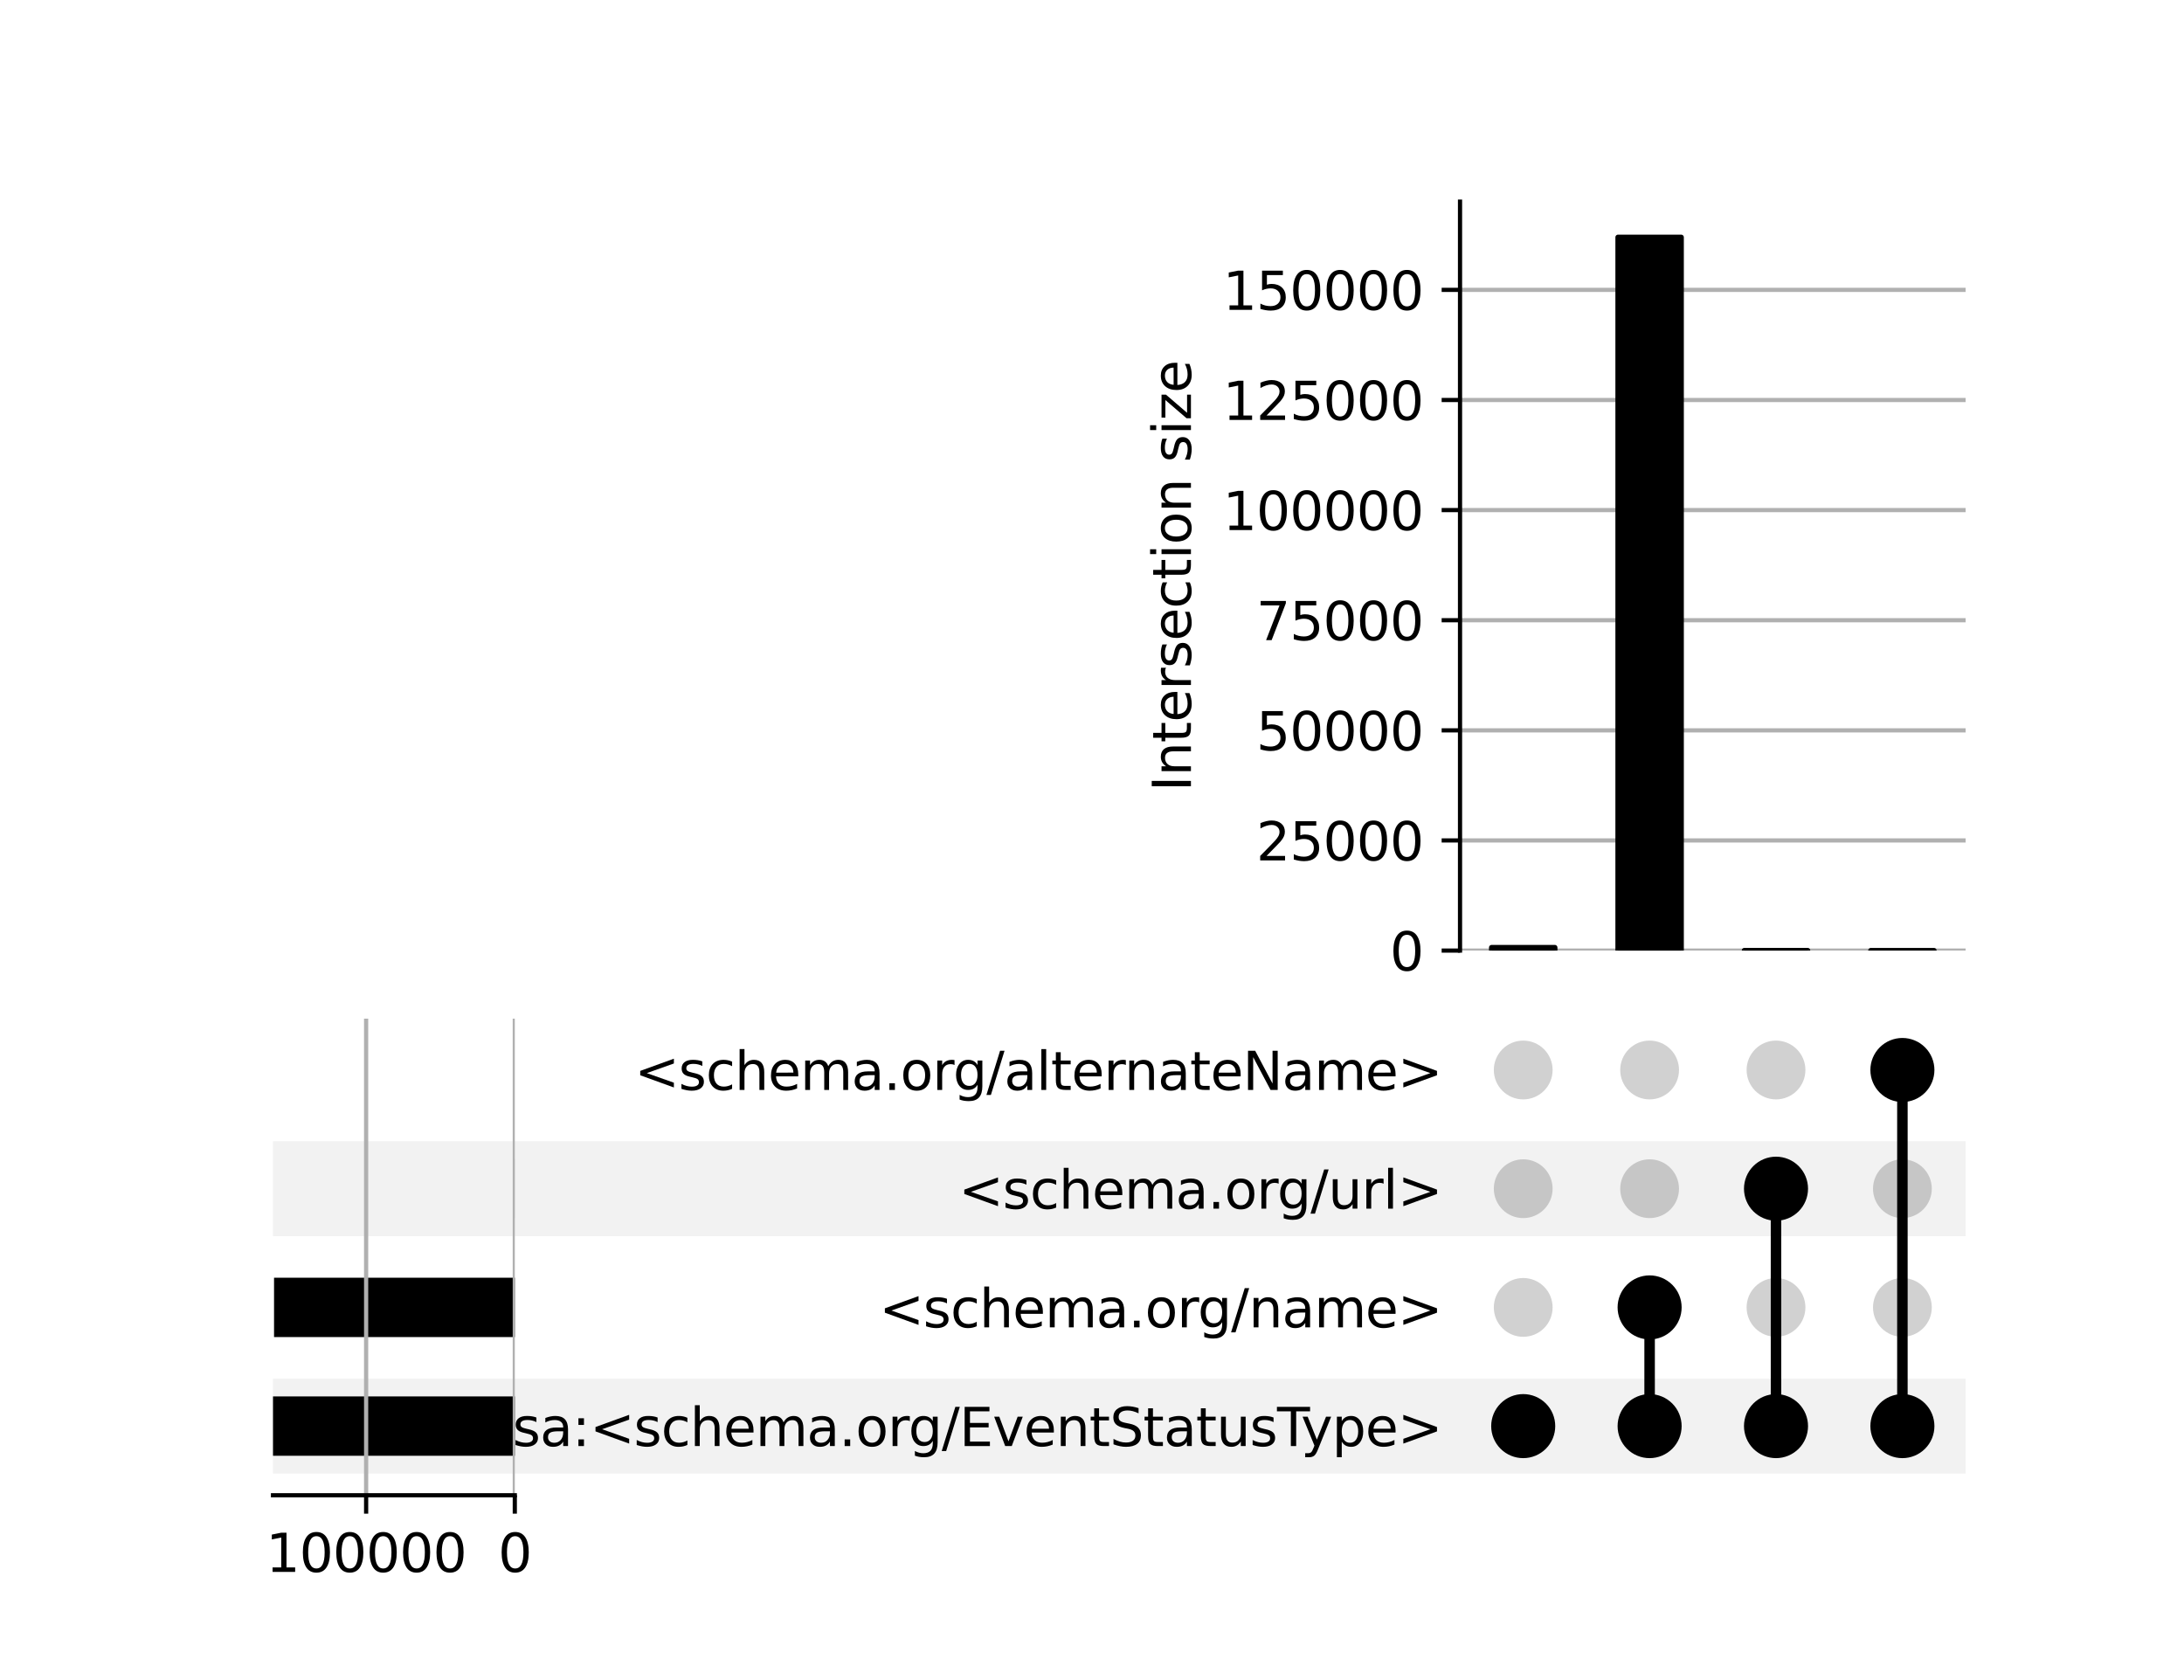 <?xml version="1.0" encoding="utf-8" standalone="no"?>
<!DOCTYPE svg PUBLIC "-//W3C//DTD SVG 1.1//EN"
  "http://www.w3.org/Graphics/SVG/1.1/DTD/svg11.dtd">
<svg xmlns:xlink="http://www.w3.org/1999/xlink" width="416pt" height="320pt" viewBox="0 0 416 320" xmlns="http://www.w3.org/2000/svg" version="1.1">
 <defs>
  <style type="text/css">*{stroke-linejoin: round; stroke-linecap: butt}</style>
 </defs>
 <g id="figure_1">
  <g id="patch_1">
   <path d="M 0 320 
L 416 320 
L 416 0 
L 0 0 
z
" style="fill: #ffffff"/>
  </g>
  <g id="axes_1">
   <g id="patch_2">
    <path d="M 52 280.674 
L 374.4 280.674 
L 374.4 262.586 
L 52 262.586 
z
" clip-path="url(#p1d6b3be031)" style="fill-opacity: 0.051"/>
   </g>
   <g id="patch_3">
    <path d="M 52 235.454 
L 374.4 235.454 
L 374.4 217.366 
L 52 217.366 
z
" clip-path="url(#p1d6b3be031)" style="fill-opacity: 0.051"/>
   </g>
   <g id="matplotlib.axis_1"/>
   <g id="matplotlib.axis_2">
    <g id="ytick_1"/>
    <g id="ytick_2"/>
    <g id="ytick_3"/>
    <g id="ytick_4"/>
   </g>
  </g>
  <g id="axes_2">
   <g id="matplotlib.axis_3">
    <g id="ytick_5">
     <g id="line2d_1"/>
     <g id="text_1">
      <!-- isa:&lt;schema.org/EventStatusType&gt; -->
      <g transform="translate(94.86 275.429) scale(0.1 -0.1)">
       <defs>
        <path id="DejaVuSans-69" d="M 603 3500 
L 1178 3500 
L 1178 0 
L 603 0 
L 603 3500 
z
M 603 4863 
L 1178 4863 
L 1178 4134 
L 603 4134 
L 603 4863 
z
" transform="scale(0.016)"/>
        <path id="DejaVuSans-73" d="M 2834 3397 
L 2834 2853 
Q 2591 2978 2328 3040 
Q 2066 3103 1784 3103 
Q 1356 3103 1142 2972 
Q 928 2841 928 2578 
Q 928 2378 1081 2264 
Q 1234 2150 1697 2047 
L 1894 2003 
Q 2506 1872 2764 1633 
Q 3022 1394 3022 966 
Q 3022 478 2636 193 
Q 2250 -91 1575 -91 
Q 1294 -91 989 -36 
Q 684 19 347 128 
L 347 722 
Q 666 556 975 473 
Q 1284 391 1588 391 
Q 1994 391 2212 530 
Q 2431 669 2431 922 
Q 2431 1156 2273 1281 
Q 2116 1406 1581 1522 
L 1381 1569 
Q 847 1681 609 1914 
Q 372 2147 372 2553 
Q 372 3047 722 3315 
Q 1072 3584 1716 3584 
Q 2034 3584 2315 3537 
Q 2597 3491 2834 3397 
z
" transform="scale(0.016)"/>
        <path id="DejaVuSans-61" d="M 2194 1759 
Q 1497 1759 1228 1600 
Q 959 1441 959 1056 
Q 959 750 1161 570 
Q 1363 391 1709 391 
Q 2188 391 2477 730 
Q 2766 1069 2766 1631 
L 2766 1759 
L 2194 1759 
z
M 3341 1997 
L 3341 0 
L 2766 0 
L 2766 531 
Q 2569 213 2275 61 
Q 1981 -91 1556 -91 
Q 1019 -91 701 211 
Q 384 513 384 1019 
Q 384 1609 779 1909 
Q 1175 2209 1959 2209 
L 2766 2209 
L 2766 2266 
Q 2766 2663 2505 2880 
Q 2244 3097 1772 3097 
Q 1472 3097 1187 3025 
Q 903 2953 641 2809 
L 641 3341 
Q 956 3463 1253 3523 
Q 1550 3584 1831 3584 
Q 2591 3584 2966 3190 
Q 3341 2797 3341 1997 
z
" transform="scale(0.016)"/>
        <path id="DejaVuSans-3a" d="M 750 794 
L 1409 794 
L 1409 0 
L 750 0 
L 750 794 
z
M 750 3309 
L 1409 3309 
L 1409 2516 
L 750 2516 
L 750 3309 
z
" transform="scale(0.016)"/>
        <path id="DejaVuSans-3c" d="M 4684 3150 
L 1459 2003 
L 4684 863 
L 4684 294 
L 678 1747 
L 678 2266 
L 4684 3719 
L 4684 3150 
z
" transform="scale(0.016)"/>
        <path id="DejaVuSans-63" d="M 3122 3366 
L 3122 2828 
Q 2878 2963 2633 3030 
Q 2388 3097 2138 3097 
Q 1578 3097 1268 2742 
Q 959 2388 959 1747 
Q 959 1106 1268 751 
Q 1578 397 2138 397 
Q 2388 397 2633 464 
Q 2878 531 3122 666 
L 3122 134 
Q 2881 22 2623 -34 
Q 2366 -91 2075 -91 
Q 1284 -91 818 406 
Q 353 903 353 1747 
Q 353 2603 823 3093 
Q 1294 3584 2113 3584 
Q 2378 3584 2631 3529 
Q 2884 3475 3122 3366 
z
" transform="scale(0.016)"/>
        <path id="DejaVuSans-68" d="M 3513 2113 
L 3513 0 
L 2938 0 
L 2938 2094 
Q 2938 2591 2744 2837 
Q 2550 3084 2163 3084 
Q 1697 3084 1428 2787 
Q 1159 2491 1159 1978 
L 1159 0 
L 581 0 
L 581 4863 
L 1159 4863 
L 1159 2956 
Q 1366 3272 1645 3428 
Q 1925 3584 2291 3584 
Q 2894 3584 3203 3211 
Q 3513 2838 3513 2113 
z
" transform="scale(0.016)"/>
        <path id="DejaVuSans-65" d="M 3597 1894 
L 3597 1613 
L 953 1613 
Q 991 1019 1311 708 
Q 1631 397 2203 397 
Q 2534 397 2845 478 
Q 3156 559 3463 722 
L 3463 178 
Q 3153 47 2828 -22 
Q 2503 -91 2169 -91 
Q 1331 -91 842 396 
Q 353 884 353 1716 
Q 353 2575 817 3079 
Q 1281 3584 2069 3584 
Q 2775 3584 3186 3129 
Q 3597 2675 3597 1894 
z
M 3022 2063 
Q 3016 2534 2758 2815 
Q 2500 3097 2075 3097 
Q 1594 3097 1305 2825 
Q 1016 2553 972 2059 
L 3022 2063 
z
" transform="scale(0.016)"/>
        <path id="DejaVuSans-6d" d="M 3328 2828 
Q 3544 3216 3844 3400 
Q 4144 3584 4550 3584 
Q 5097 3584 5394 3201 
Q 5691 2819 5691 2113 
L 5691 0 
L 5113 0 
L 5113 2094 
Q 5113 2597 4934 2840 
Q 4756 3084 4391 3084 
Q 3944 3084 3684 2787 
Q 3425 2491 3425 1978 
L 3425 0 
L 2847 0 
L 2847 2094 
Q 2847 2600 2669 2842 
Q 2491 3084 2119 3084 
Q 1678 3084 1418 2786 
Q 1159 2488 1159 1978 
L 1159 0 
L 581 0 
L 581 3500 
L 1159 3500 
L 1159 2956 
Q 1356 3278 1631 3431 
Q 1906 3584 2284 3584 
Q 2666 3584 2933 3390 
Q 3200 3197 3328 2828 
z
" transform="scale(0.016)"/>
        <path id="DejaVuSans-2e" d="M 684 794 
L 1344 794 
L 1344 0 
L 684 0 
L 684 794 
z
" transform="scale(0.016)"/>
        <path id="DejaVuSans-6f" d="M 1959 3097 
Q 1497 3097 1228 2736 
Q 959 2375 959 1747 
Q 959 1119 1226 758 
Q 1494 397 1959 397 
Q 2419 397 2687 759 
Q 2956 1122 2956 1747 
Q 2956 2369 2687 2733 
Q 2419 3097 1959 3097 
z
M 1959 3584 
Q 2709 3584 3137 3096 
Q 3566 2609 3566 1747 
Q 3566 888 3137 398 
Q 2709 -91 1959 -91 
Q 1206 -91 779 398 
Q 353 888 353 1747 
Q 353 2609 779 3096 
Q 1206 3584 1959 3584 
z
" transform="scale(0.016)"/>
        <path id="DejaVuSans-72" d="M 2631 2963 
Q 2534 3019 2420 3045 
Q 2306 3072 2169 3072 
Q 1681 3072 1420 2755 
Q 1159 2438 1159 1844 
L 1159 0 
L 581 0 
L 581 3500 
L 1159 3500 
L 1159 2956 
Q 1341 3275 1631 3429 
Q 1922 3584 2338 3584 
Q 2397 3584 2469 3576 
Q 2541 3569 2628 3553 
L 2631 2963 
z
" transform="scale(0.016)"/>
        <path id="DejaVuSans-67" d="M 2906 1791 
Q 2906 2416 2648 2759 
Q 2391 3103 1925 3103 
Q 1463 3103 1205 2759 
Q 947 2416 947 1791 
Q 947 1169 1205 825 
Q 1463 481 1925 481 
Q 2391 481 2648 825 
Q 2906 1169 2906 1791 
z
M 3481 434 
Q 3481 -459 3084 -895 
Q 2688 -1331 1869 -1331 
Q 1566 -1331 1297 -1286 
Q 1028 -1241 775 -1147 
L 775 -588 
Q 1028 -725 1275 -790 
Q 1522 -856 1778 -856 
Q 2344 -856 2625 -561 
Q 2906 -266 2906 331 
L 2906 616 
Q 2728 306 2450 153 
Q 2172 0 1784 0 
Q 1141 0 747 490 
Q 353 981 353 1791 
Q 353 2603 747 3093 
Q 1141 3584 1784 3584 
Q 2172 3584 2450 3431 
Q 2728 3278 2906 2969 
L 2906 3500 
L 3481 3500 
L 3481 434 
z
" transform="scale(0.016)"/>
        <path id="DejaVuSans-2f" d="M 1625 4666 
L 2156 4666 
L 531 -594 
L 0 -594 
L 1625 4666 
z
" transform="scale(0.016)"/>
        <path id="DejaVuSans-45" d="M 628 4666 
L 3578 4666 
L 3578 4134 
L 1259 4134 
L 1259 2753 
L 3481 2753 
L 3481 2222 
L 1259 2222 
L 1259 531 
L 3634 531 
L 3634 0 
L 628 0 
L 628 4666 
z
" transform="scale(0.016)"/>
        <path id="DejaVuSans-76" d="M 191 3500 
L 800 3500 
L 1894 563 
L 2988 3500 
L 3597 3500 
L 2284 0 
L 1503 0 
L 191 3500 
z
" transform="scale(0.016)"/>
        <path id="DejaVuSans-6e" d="M 3513 2113 
L 3513 0 
L 2938 0 
L 2938 2094 
Q 2938 2591 2744 2837 
Q 2550 3084 2163 3084 
Q 1697 3084 1428 2787 
Q 1159 2491 1159 1978 
L 1159 0 
L 581 0 
L 581 3500 
L 1159 3500 
L 1159 2956 
Q 1366 3272 1645 3428 
Q 1925 3584 2291 3584 
Q 2894 3584 3203 3211 
Q 3513 2838 3513 2113 
z
" transform="scale(0.016)"/>
        <path id="DejaVuSans-74" d="M 1172 4494 
L 1172 3500 
L 2356 3500 
L 2356 3053 
L 1172 3053 
L 1172 1153 
Q 1172 725 1289 603 
Q 1406 481 1766 481 
L 2356 481 
L 2356 0 
L 1766 0 
Q 1100 0 847 248 
Q 594 497 594 1153 
L 594 3053 
L 172 3053 
L 172 3500 
L 594 3500 
L 594 4494 
L 1172 4494 
z
" transform="scale(0.016)"/>
        <path id="DejaVuSans-53" d="M 3425 4513 
L 3425 3897 
Q 3066 4069 2747 4153 
Q 2428 4238 2131 4238 
Q 1616 4238 1336 4038 
Q 1056 3838 1056 3469 
Q 1056 3159 1242 3001 
Q 1428 2844 1947 2747 
L 2328 2669 
Q 3034 2534 3370 2195 
Q 3706 1856 3706 1288 
Q 3706 609 3251 259 
Q 2797 -91 1919 -91 
Q 1588 -91 1214 -16 
Q 841 59 441 206 
L 441 856 
Q 825 641 1194 531 
Q 1563 422 1919 422 
Q 2459 422 2753 634 
Q 3047 847 3047 1241 
Q 3047 1584 2836 1778 
Q 2625 1972 2144 2069 
L 1759 2144 
Q 1053 2284 737 2584 
Q 422 2884 422 3419 
Q 422 4038 858 4394 
Q 1294 4750 2059 4750 
Q 2388 4750 2728 4690 
Q 3069 4631 3425 4513 
z
" transform="scale(0.016)"/>
        <path id="DejaVuSans-75" d="M 544 1381 
L 544 3500 
L 1119 3500 
L 1119 1403 
Q 1119 906 1312 657 
Q 1506 409 1894 409 
Q 2359 409 2629 706 
Q 2900 1003 2900 1516 
L 2900 3500 
L 3475 3500 
L 3475 0 
L 2900 0 
L 2900 538 
Q 2691 219 2414 64 
Q 2138 -91 1772 -91 
Q 1169 -91 856 284 
Q 544 659 544 1381 
z
M 1991 3584 
L 1991 3584 
z
" transform="scale(0.016)"/>
        <path id="DejaVuSans-54" d="M -19 4666 
L 3928 4666 
L 3928 4134 
L 2272 4134 
L 2272 0 
L 1638 0 
L 1638 4134 
L -19 4134 
L -19 4666 
z
" transform="scale(0.016)"/>
        <path id="DejaVuSans-79" d="M 2059 -325 
Q 1816 -950 1584 -1140 
Q 1353 -1331 966 -1331 
L 506 -1331 
L 506 -850 
L 844 -850 
Q 1081 -850 1212 -737 
Q 1344 -625 1503 -206 
L 1606 56 
L 191 3500 
L 800 3500 
L 1894 763 
L 2988 3500 
L 3597 3500 
L 2059 -325 
z
" transform="scale(0.016)"/>
        <path id="DejaVuSans-70" d="M 1159 525 
L 1159 -1331 
L 581 -1331 
L 581 3500 
L 1159 3500 
L 1159 2969 
Q 1341 3281 1617 3432 
Q 1894 3584 2278 3584 
Q 2916 3584 3314 3078 
Q 3713 2572 3713 1747 
Q 3713 922 3314 415 
Q 2916 -91 2278 -91 
Q 1894 -91 1617 61 
Q 1341 213 1159 525 
z
M 3116 1747 
Q 3116 2381 2855 2742 
Q 2594 3103 2138 3103 
Q 1681 3103 1420 2742 
Q 1159 2381 1159 1747 
Q 1159 1113 1420 752 
Q 1681 391 2138 391 
Q 2594 391 2855 752 
Q 3116 1113 3116 1747 
z
" transform="scale(0.016)"/>
        <path id="DejaVuSans-3e" d="M 678 3150 
L 678 3719 
L 4684 2266 
L 4684 1747 
L 678 294 
L 678 863 
L 3897 2003 
L 678 3150 
z
" transform="scale(0.016)"/>
       </defs>
       <use xlink:href="#DejaVuSans-69"/>
       <use xlink:href="#DejaVuSans-73" x="27.783"/>
       <use xlink:href="#DejaVuSans-61" x="79.883"/>
       <use xlink:href="#DejaVuSans-3a" x="141.162"/>
       <use xlink:href="#DejaVuSans-3c" x="174.854"/>
       <use xlink:href="#DejaVuSans-73" x="258.643"/>
       <use xlink:href="#DejaVuSans-63" x="310.742"/>
       <use xlink:href="#DejaVuSans-68" x="365.723"/>
       <use xlink:href="#DejaVuSans-65" x="429.102"/>
       <use xlink:href="#DejaVuSans-6d" x="490.625"/>
       <use xlink:href="#DejaVuSans-61" x="588.037"/>
       <use xlink:href="#DejaVuSans-2e" x="649.316"/>
       <use xlink:href="#DejaVuSans-6f" x="681.104"/>
       <use xlink:href="#DejaVuSans-72" x="742.285"/>
       <use xlink:href="#DejaVuSans-67" x="781.648"/>
       <use xlink:href="#DejaVuSans-2f" x="845.125"/>
       <use xlink:href="#DejaVuSans-45" x="878.816"/>
       <use xlink:href="#DejaVuSans-76" x="942"/>
       <use xlink:href="#DejaVuSans-65" x="1001.18"/>
       <use xlink:href="#DejaVuSans-6e" x="1062.703"/>
       <use xlink:href="#DejaVuSans-74" x="1126.082"/>
       <use xlink:href="#DejaVuSans-53" x="1165.291"/>
       <use xlink:href="#DejaVuSans-74" x="1228.768"/>
       <use xlink:href="#DejaVuSans-61" x="1267.977"/>
       <use xlink:href="#DejaVuSans-74" x="1329.256"/>
       <use xlink:href="#DejaVuSans-75" x="1368.465"/>
       <use xlink:href="#DejaVuSans-73" x="1431.844"/>
       <use xlink:href="#DejaVuSans-54" x="1483.943"/>
       <use xlink:href="#DejaVuSans-79" x="1529.402"/>
       <use xlink:href="#DejaVuSans-70" x="1588.582"/>
       <use xlink:href="#DejaVuSans-65" x="1652.059"/>
       <use xlink:href="#DejaVuSans-3e" x="1713.582"/>
      </g>
     </g>
    </g>
    <g id="ytick_6">
     <g id="line2d_2"/>
     <g id="text_2">
      <!-- &lt;schema.org/name&gt; -->
      <g transform="translate(167.463 252.819) scale(0.1 -0.1)">
       <use xlink:href="#DejaVuSans-3c"/>
       <use xlink:href="#DejaVuSans-73" x="83.789"/>
       <use xlink:href="#DejaVuSans-63" x="135.889"/>
       <use xlink:href="#DejaVuSans-68" x="190.869"/>
       <use xlink:href="#DejaVuSans-65" x="254.248"/>
       <use xlink:href="#DejaVuSans-6d" x="315.771"/>
       <use xlink:href="#DejaVuSans-61" x="413.184"/>
       <use xlink:href="#DejaVuSans-2e" x="474.463"/>
       <use xlink:href="#DejaVuSans-6f" x="506.25"/>
       <use xlink:href="#DejaVuSans-72" x="567.432"/>
       <use xlink:href="#DejaVuSans-67" x="606.795"/>
       <use xlink:href="#DejaVuSans-2f" x="670.271"/>
       <use xlink:href="#DejaVuSans-6e" x="703.963"/>
       <use xlink:href="#DejaVuSans-61" x="767.342"/>
       <use xlink:href="#DejaVuSans-6d" x="828.621"/>
       <use xlink:href="#DejaVuSans-65" x="926.033"/>
       <use xlink:href="#DejaVuSans-3e" x="987.557"/>
      </g>
     </g>
    </g>
    <g id="ytick_7">
     <g id="line2d_3"/>
     <g id="text_3">
      <!-- &lt;schema.org/url&gt; -->
      <g transform="translate(182.596 230.209) scale(0.1 -0.1)">
       <defs>
        <path id="DejaVuSans-6c" d="M 603 4863 
L 1178 4863 
L 1178 0 
L 603 0 
L 603 4863 
z
" transform="scale(0.016)"/>
       </defs>
       <use xlink:href="#DejaVuSans-3c"/>
       <use xlink:href="#DejaVuSans-73" x="83.789"/>
       <use xlink:href="#DejaVuSans-63" x="135.889"/>
       <use xlink:href="#DejaVuSans-68" x="190.869"/>
       <use xlink:href="#DejaVuSans-65" x="254.248"/>
       <use xlink:href="#DejaVuSans-6d" x="315.771"/>
       <use xlink:href="#DejaVuSans-61" x="413.184"/>
       <use xlink:href="#DejaVuSans-2e" x="474.463"/>
       <use xlink:href="#DejaVuSans-6f" x="506.25"/>
       <use xlink:href="#DejaVuSans-72" x="567.432"/>
       <use xlink:href="#DejaVuSans-67" x="606.795"/>
       <use xlink:href="#DejaVuSans-2f" x="670.271"/>
       <use xlink:href="#DejaVuSans-75" x="703.963"/>
       <use xlink:href="#DejaVuSans-72" x="767.342"/>
       <use xlink:href="#DejaVuSans-6c" x="808.455"/>
       <use xlink:href="#DejaVuSans-3e" x="836.238"/>
      </g>
     </g>
    </g>
    <g id="ytick_8">
     <g id="line2d_4"/>
     <g id="text_4">
      <!-- &lt;schema.org/alternateName&gt; -->
      <g transform="translate(120.864 207.599) scale(0.1 -0.1)">
       <defs>
        <path id="DejaVuSans-4e" d="M 628 4666 
L 1478 4666 
L 3547 763 
L 3547 4666 
L 4159 4666 
L 4159 0 
L 3309 0 
L 1241 3903 
L 1241 0 
L 628 0 
L 628 4666 
z
" transform="scale(0.016)"/>
       </defs>
       <use xlink:href="#DejaVuSans-3c"/>
       <use xlink:href="#DejaVuSans-73" x="83.789"/>
       <use xlink:href="#DejaVuSans-63" x="135.889"/>
       <use xlink:href="#DejaVuSans-68" x="190.869"/>
       <use xlink:href="#DejaVuSans-65" x="254.248"/>
       <use xlink:href="#DejaVuSans-6d" x="315.771"/>
       <use xlink:href="#DejaVuSans-61" x="413.184"/>
       <use xlink:href="#DejaVuSans-2e" x="474.463"/>
       <use xlink:href="#DejaVuSans-6f" x="506.25"/>
       <use xlink:href="#DejaVuSans-72" x="567.432"/>
       <use xlink:href="#DejaVuSans-67" x="606.795"/>
       <use xlink:href="#DejaVuSans-2f" x="670.271"/>
       <use xlink:href="#DejaVuSans-61" x="703.963"/>
       <use xlink:href="#DejaVuSans-6c" x="765.242"/>
       <use xlink:href="#DejaVuSans-74" x="793.025"/>
       <use xlink:href="#DejaVuSans-65" x="832.234"/>
       <use xlink:href="#DejaVuSans-72" x="893.758"/>
       <use xlink:href="#DejaVuSans-6e" x="933.121"/>
       <use xlink:href="#DejaVuSans-61" x="996.5"/>
       <use xlink:href="#DejaVuSans-74" x="1057.779"/>
       <use xlink:href="#DejaVuSans-65" x="1096.988"/>
       <use xlink:href="#DejaVuSans-4e" x="1158.512"/>
       <use xlink:href="#DejaVuSans-61" x="1233.316"/>
       <use xlink:href="#DejaVuSans-6d" x="1294.596"/>
       <use xlink:href="#DejaVuSans-65" x="1392.008"/>
       <use xlink:href="#DejaVuSans-3e" x="1453.531"/>
      </g>
     </g>
    </g>
   </g>
   <g id="LineCollection_1">
    <path d="M 290.136 271.63 
L 290.136 271.63 
" clip-path="url(#pe258aa401d)" style="fill: none; stroke: #000000; stroke-width: 2"/>
    <path d="M 314.212 271.63 
L 314.212 249.02 
" clip-path="url(#pe258aa401d)" style="fill: none; stroke: #000000; stroke-width: 2"/>
    <path d="M 338.287 271.63 
L 338.287 226.41 
" clip-path="url(#pe258aa401d)" style="fill: none; stroke: #000000; stroke-width: 2"/>
    <path d="M 362.362 271.63 
L 362.362 203.8 
" clip-path="url(#pe258aa401d)" style="fill: none; stroke: #000000; stroke-width: 2"/>
   </g>
   <g id="PathCollection_1">
    <defs>
     <path id="C0_0_8169a87510" d="M 0 5.6 
C 1.485 5.6 2.91 5.01 3.96 3.96 
C 5.01 2.91 5.6 1.485 5.6 -0 
C 5.6 -1.485 5.01 -2.91 3.96 -3.96 
C 2.91 -5.01 1.485 -5.6 0 -5.6 
C -1.485 -5.6 -2.91 -5.01 -3.96 -3.96 
C -5.01 -2.91 -5.6 -1.485 -5.6 0 
C -5.6 1.485 -5.01 2.91 -3.96 3.96 
C -2.91 5.01 -1.485 5.6 0 5.6 
z
"/>
    </defs>
    <g clip-path="url(#pe258aa401d)">
     <use xlink:href="#C0_0_8169a87510" x="290.136" y="271.63" style="stroke: #000000"/>
    </g>
    <g clip-path="url(#pe258aa401d)">
     <use xlink:href="#C0_0_8169a87510" x="290.136" y="249.02" style="fill-opacity: 0.18"/>
    </g>
    <g clip-path="url(#pe258aa401d)">
     <use xlink:href="#C0_0_8169a87510" x="290.136" y="226.41" style="fill-opacity: 0.18"/>
    </g>
    <g clip-path="url(#pe258aa401d)">
     <use xlink:href="#C0_0_8169a87510" x="290.136" y="203.8" style="fill-opacity: 0.18"/>
    </g>
    <g clip-path="url(#pe258aa401d)">
     <use xlink:href="#C0_0_8169a87510" x="314.212" y="271.63" style="stroke: #000000"/>
    </g>
    <g clip-path="url(#pe258aa401d)">
     <use xlink:href="#C0_0_8169a87510" x="314.212" y="249.02" style="stroke: #000000"/>
    </g>
    <g clip-path="url(#pe258aa401d)">
     <use xlink:href="#C0_0_8169a87510" x="314.212" y="226.41" style="fill-opacity: 0.18"/>
    </g>
    <g clip-path="url(#pe258aa401d)">
     <use xlink:href="#C0_0_8169a87510" x="314.212" y="203.8" style="fill-opacity: 0.18"/>
    </g>
    <g clip-path="url(#pe258aa401d)">
     <use xlink:href="#C0_0_8169a87510" x="338.287" y="271.63" style="stroke: #000000"/>
    </g>
    <g clip-path="url(#pe258aa401d)">
     <use xlink:href="#C0_0_8169a87510" x="338.287" y="249.02" style="fill-opacity: 0.18"/>
    </g>
    <g clip-path="url(#pe258aa401d)">
     <use xlink:href="#C0_0_8169a87510" x="338.287" y="226.41" style="stroke: #000000"/>
    </g>
    <g clip-path="url(#pe258aa401d)">
     <use xlink:href="#C0_0_8169a87510" x="338.287" y="203.8" style="fill-opacity: 0.18"/>
    </g>
    <g clip-path="url(#pe258aa401d)">
     <use xlink:href="#C0_0_8169a87510" x="362.362" y="271.63" style="stroke: #000000"/>
    </g>
    <g clip-path="url(#pe258aa401d)">
     <use xlink:href="#C0_0_8169a87510" x="362.362" y="249.02" style="fill-opacity: 0.18"/>
    </g>
    <g clip-path="url(#pe258aa401d)">
     <use xlink:href="#C0_0_8169a87510" x="362.362" y="226.41" style="fill-opacity: 0.18"/>
    </g>
    <g clip-path="url(#pe258aa401d)">
     <use xlink:href="#C0_0_8169a87510" x="362.362" y="203.8" style="stroke: #000000"/>
    </g>
   </g>
  </g>
  <g id="axes_3">
   <g id="patch_4">
    <path d="M 98.057 277.282 
L 52 277.282 
L 52 265.977 
L 98.057 265.977 
z
" clip-path="url(#p7d756aee82)"/>
   </g>
   <g id="patch_5">
    <path d="M 98.057 254.672 
L 52.198 254.672 
L 52.198 243.367 
L 98.057 243.367 
z
" clip-path="url(#p7d756aee82)"/>
   </g>
   <g id="patch_6">
    <path d="M 98.057 232.062 
L 98.054 232.062 
L 98.054 220.757 
L 98.057 220.757 
z
" clip-path="url(#p7d756aee82)"/>
   </g>
   <g id="patch_7">
    <path d="M 98.057 209.452 
L 98.057 209.452 
L 98.057 198.147 
L 98.057 198.147 
z
" clip-path="url(#p7d756aee82)"/>
   </g>
   <g id="matplotlib.axis_4">
    <g id="xtick_1">
     <g id="line2d_5">
      <path d="M 98.057 284.8 
L 98.057 194.021 
" clip-path="url(#p7d756aee82)" style="fill: none; stroke: #b0b0b0; stroke-width: 0.8; stroke-linecap: square"/>
     </g>
     <g id="line2d_6">
      <defs>
       <path id="m1f75f11d28" d="M 0 0 
L 0 3.5 
" style="stroke: #000000; stroke-width: 0.8"/>
      </defs>
      <g>
       <use xlink:href="#m1f75f11d28" x="98.057" y="284.8" style="stroke: #000000; stroke-width: 0.8"/>
      </g>
     </g>
     <g id="text_5">
      <!-- 0 -->
      <g transform="translate(94.876 299.398) scale(0.1 -0.1)">
       <defs>
        <path id="DejaVuSans-30" d="M 2034 4250 
Q 1547 4250 1301 3770 
Q 1056 3291 1056 2328 
Q 1056 1369 1301 889 
Q 1547 409 2034 409 
Q 2525 409 2770 889 
Q 3016 1369 3016 2328 
Q 3016 3291 2770 3770 
Q 2525 4250 2034 4250 
z
M 2034 4750 
Q 2819 4750 3233 4129 
Q 3647 3509 3647 2328 
Q 3647 1150 3233 529 
Q 2819 -91 2034 -91 
Q 1250 -91 836 529 
Q 422 1150 422 2328 
Q 422 3509 836 4129 
Q 1250 4750 2034 4750 
z
" transform="scale(0.016)"/>
       </defs>
       <use xlink:href="#DejaVuSans-30"/>
      </g>
     </g>
    </g>
    <g id="xtick_2">
     <g id="line2d_7">
      <path d="M 69.739 284.8 
L 69.739 194.021 
" clip-path="url(#p7d756aee82)" style="fill: none; stroke: #b0b0b0; stroke-width: 0.8; stroke-linecap: square"/>
     </g>
     <g id="line2d_8">
      <g>
       <use xlink:href="#m1f75f11d28" x="69.739" y="284.8" style="stroke: #000000; stroke-width: 0.8"/>
      </g>
     </g>
     <g id="text_6">
      <!-- 100000 -->
      <g transform="translate(50.651 299.398) scale(0.1 -0.1)">
       <defs>
        <path id="DejaVuSans-31" d="M 794 531 
L 1825 531 
L 1825 4091 
L 703 3866 
L 703 4441 
L 1819 4666 
L 2450 4666 
L 2450 531 
L 3481 531 
L 3481 0 
L 794 0 
L 794 531 
z
" transform="scale(0.016)"/>
       </defs>
       <use xlink:href="#DejaVuSans-31"/>
       <use xlink:href="#DejaVuSans-30" x="63.623"/>
       <use xlink:href="#DejaVuSans-30" x="127.246"/>
       <use xlink:href="#DejaVuSans-30" x="190.869"/>
       <use xlink:href="#DejaVuSans-30" x="254.492"/>
       <use xlink:href="#DejaVuSans-30" x="318.115"/>
      </g>
     </g>
    </g>
   </g>
   <g id="patch_8">
    <path d="M 52 284.8 
L 98.057 284.8 
" style="fill: none; stroke: #000000; stroke-width: 0.8; stroke-linejoin: miter; stroke-linecap: square"/>
   </g>
  </g>
  <g id="axes_4">
   <g id="patch_9">
    <path d="M 278.099 181.053 
L 374.4 181.053 
L 374.4 38.4 
L 278.099 38.4 
z
" style="fill: #ffffff"/>
   </g>
   <g id="matplotlib.axis_5">
    <g id="ytick_9">
     <g id="line2d_9">
      <path d="M 278.099 181.053 
L 374.4 181.053 
" clip-path="url(#p1767240147)" style="fill: none; stroke: #b0b0b0; stroke-width: 0.8; stroke-linecap: square"/>
     </g>
     <g id="line2d_10">
      <defs>
       <path id="m2566562d7e" d="M 0 0 
L -3.5 0 
" style="stroke: #000000; stroke-width: 0.8"/>
      </defs>
      <g>
       <use xlink:href="#m2566562d7e" x="278.099" y="181.053" style="stroke: #000000; stroke-width: 0.8"/>
      </g>
     </g>
     <g id="text_7">
      <!-- 0 -->
      <g transform="translate(264.736 184.852) scale(0.1 -0.1)">
       <use xlink:href="#DejaVuSans-30"/>
      </g>
     </g>
    </g>
    <g id="ytick_10">
     <g id="line2d_11">
      <path d="M 278.099 160.079 
L 374.4 160.079 
" clip-path="url(#p1767240147)" style="fill: none; stroke: #b0b0b0; stroke-width: 0.8; stroke-linecap: square"/>
     </g>
     <g id="line2d_12">
      <g>
       <use xlink:href="#m2566562d7e" x="278.099" y="160.079" style="stroke: #000000; stroke-width: 0.8"/>
      </g>
     </g>
     <g id="text_8">
      <!-- 25000 -->
      <g transform="translate(239.286 163.878) scale(0.1 -0.1)">
       <defs>
        <path id="DejaVuSans-32" d="M 1228 531 
L 3431 531 
L 3431 0 
L 469 0 
L 469 531 
Q 828 903 1448 1529 
Q 2069 2156 2228 2338 
Q 2531 2678 2651 2914 
Q 2772 3150 2772 3378 
Q 2772 3750 2511 3984 
Q 2250 4219 1831 4219 
Q 1534 4219 1204 4116 
Q 875 4013 500 3803 
L 500 4441 
Q 881 4594 1212 4672 
Q 1544 4750 1819 4750 
Q 2544 4750 2975 4387 
Q 3406 4025 3406 3419 
Q 3406 3131 3298 2873 
Q 3191 2616 2906 2266 
Q 2828 2175 2409 1742 
Q 1991 1309 1228 531 
z
" transform="scale(0.016)"/>
        <path id="DejaVuSans-35" d="M 691 4666 
L 3169 4666 
L 3169 4134 
L 1269 4134 
L 1269 2991 
Q 1406 3038 1543 3061 
Q 1681 3084 1819 3084 
Q 2600 3084 3056 2656 
Q 3513 2228 3513 1497 
Q 3513 744 3044 326 
Q 2575 -91 1722 -91 
Q 1428 -91 1123 -41 
Q 819 9 494 109 
L 494 744 
Q 775 591 1075 516 
Q 1375 441 1709 441 
Q 2250 441 2565 725 
Q 2881 1009 2881 1497 
Q 2881 1984 2565 2268 
Q 2250 2553 1709 2553 
Q 1456 2553 1204 2497 
Q 953 2441 691 2322 
L 691 4666 
z
" transform="scale(0.016)"/>
       </defs>
       <use xlink:href="#DejaVuSans-32"/>
       <use xlink:href="#DejaVuSans-35" x="63.623"/>
       <use xlink:href="#DejaVuSans-30" x="127.246"/>
       <use xlink:href="#DejaVuSans-30" x="190.869"/>
       <use xlink:href="#DejaVuSans-30" x="254.492"/>
      </g>
     </g>
    </g>
    <g id="ytick_11">
     <g id="line2d_13">
      <path d="M 278.099 139.106 
L 374.4 139.106 
" clip-path="url(#p1767240147)" style="fill: none; stroke: #b0b0b0; stroke-width: 0.8; stroke-linecap: square"/>
     </g>
     <g id="line2d_14">
      <g>
       <use xlink:href="#m2566562d7e" x="278.099" y="139.106" style="stroke: #000000; stroke-width: 0.8"/>
      </g>
     </g>
     <g id="text_9">
      <!-- 50000 -->
      <g transform="translate(239.286 142.905) scale(0.1 -0.1)">
       <use xlink:href="#DejaVuSans-35"/>
       <use xlink:href="#DejaVuSans-30" x="63.623"/>
       <use xlink:href="#DejaVuSans-30" x="127.246"/>
       <use xlink:href="#DejaVuSans-30" x="190.869"/>
       <use xlink:href="#DejaVuSans-30" x="254.492"/>
      </g>
     </g>
    </g>
    <g id="ytick_12">
     <g id="line2d_15">
      <path d="M 278.099 118.133 
L 374.4 118.133 
" clip-path="url(#p1767240147)" style="fill: none; stroke: #b0b0b0; stroke-width: 0.8; stroke-linecap: square"/>
     </g>
     <g id="line2d_16">
      <g>
       <use xlink:href="#m2566562d7e" x="278.099" y="118.133" style="stroke: #000000; stroke-width: 0.8"/>
      </g>
     </g>
     <g id="text_10">
      <!-- 75000 -->
      <g transform="translate(239.286 121.932) scale(0.1 -0.1)">
       <defs>
        <path id="DejaVuSans-37" d="M 525 4666 
L 3525 4666 
L 3525 4397 
L 1831 0 
L 1172 0 
L 2766 4134 
L 525 4134 
L 525 4666 
z
" transform="scale(0.016)"/>
       </defs>
       <use xlink:href="#DejaVuSans-37"/>
       <use xlink:href="#DejaVuSans-35" x="63.623"/>
       <use xlink:href="#DejaVuSans-30" x="127.246"/>
       <use xlink:href="#DejaVuSans-30" x="190.869"/>
       <use xlink:href="#DejaVuSans-30" x="254.492"/>
      </g>
     </g>
    </g>
    <g id="ytick_13">
     <g id="line2d_17">
      <path d="M 278.099 97.159 
L 374.4 97.159 
" clip-path="url(#p1767240147)" style="fill: none; stroke: #b0b0b0; stroke-width: 0.8; stroke-linecap: square"/>
     </g>
     <g id="line2d_18">
      <g>
       <use xlink:href="#m2566562d7e" x="278.099" y="97.159" style="stroke: #000000; stroke-width: 0.8"/>
      </g>
     </g>
     <g id="text_11">
      <!-- 100000 -->
      <g transform="translate(232.924 100.958) scale(0.1 -0.1)">
       <use xlink:href="#DejaVuSans-31"/>
       <use xlink:href="#DejaVuSans-30" x="63.623"/>
       <use xlink:href="#DejaVuSans-30" x="127.246"/>
       <use xlink:href="#DejaVuSans-30" x="190.869"/>
       <use xlink:href="#DejaVuSans-30" x="254.492"/>
       <use xlink:href="#DejaVuSans-30" x="318.115"/>
      </g>
     </g>
    </g>
    <g id="ytick_14">
     <g id="line2d_19">
      <path d="M 278.099 76.186 
L 374.4 76.186 
" clip-path="url(#p1767240147)" style="fill: none; stroke: #b0b0b0; stroke-width: 0.8; stroke-linecap: square"/>
     </g>
     <g id="line2d_20">
      <g>
       <use xlink:href="#m2566562d7e" x="278.099" y="76.186" style="stroke: #000000; stroke-width: 0.8"/>
      </g>
     </g>
     <g id="text_12">
      <!-- 125000 -->
      <g transform="translate(232.924 79.985) scale(0.1 -0.1)">
       <use xlink:href="#DejaVuSans-31"/>
       <use xlink:href="#DejaVuSans-32" x="63.623"/>
       <use xlink:href="#DejaVuSans-35" x="127.246"/>
       <use xlink:href="#DejaVuSans-30" x="190.869"/>
       <use xlink:href="#DejaVuSans-30" x="254.492"/>
       <use xlink:href="#DejaVuSans-30" x="318.115"/>
      </g>
     </g>
    </g>
    <g id="ytick_15">
     <g id="line2d_21">
      <path d="M 278.099 55.212 
L 374.4 55.212 
" clip-path="url(#p1767240147)" style="fill: none; stroke: #b0b0b0; stroke-width: 0.8; stroke-linecap: square"/>
     </g>
     <g id="line2d_22">
      <g>
       <use xlink:href="#m2566562d7e" x="278.099" y="55.212" style="stroke: #000000; stroke-width: 0.8"/>
      </g>
     </g>
     <g id="text_13">
      <!-- 150000 -->
      <g transform="translate(232.924 59.012) scale(0.1 -0.1)">
       <use xlink:href="#DejaVuSans-31"/>
       <use xlink:href="#DejaVuSans-35" x="63.623"/>
       <use xlink:href="#DejaVuSans-30" x="127.246"/>
       <use xlink:href="#DejaVuSans-30" x="190.869"/>
       <use xlink:href="#DejaVuSans-30" x="254.492"/>
       <use xlink:href="#DejaVuSans-30" x="318.115"/>
      </g>
     </g>
    </g>
    <g id="text_14">
     <!-- Intersection size -->
     <g transform="translate(226.844 150.754) rotate(-90) scale(0.1 -0.1)">
      <defs>
       <path id="DejaVuSans-49" d="M 628 4666 
L 1259 4666 
L 1259 0 
L 628 0 
L 628 4666 
z
" transform="scale(0.016)"/>
       <path id="DejaVuSans-20" transform="scale(0.016)"/>
       <path id="DejaVuSans-7a" d="M 353 3500 
L 3084 3500 
L 3084 2975 
L 922 459 
L 3084 459 
L 3084 0 
L 275 0 
L 275 525 
L 2438 3041 
L 353 3041 
L 353 3500 
z
" transform="scale(0.016)"/>
      </defs>
      <use xlink:href="#DejaVuSans-49"/>
      <use xlink:href="#DejaVuSans-6e" x="29.492"/>
      <use xlink:href="#DejaVuSans-74" x="92.871"/>
      <use xlink:href="#DejaVuSans-65" x="132.08"/>
      <use xlink:href="#DejaVuSans-72" x="193.604"/>
      <use xlink:href="#DejaVuSans-73" x="234.717"/>
      <use xlink:href="#DejaVuSans-65" x="286.816"/>
      <use xlink:href="#DejaVuSans-63" x="348.34"/>
      <use xlink:href="#DejaVuSans-74" x="403.32"/>
      <use xlink:href="#DejaVuSans-69" x="442.529"/>
      <use xlink:href="#DejaVuSans-6f" x="470.312"/>
      <use xlink:href="#DejaVuSans-6e" x="531.494"/>
      <use xlink:href="#DejaVuSans-20" x="594.873"/>
      <use xlink:href="#DejaVuSans-73" x="626.66"/>
      <use xlink:href="#DejaVuSans-69" x="678.76"/>
      <use xlink:href="#DejaVuSans-7a" x="706.543"/>
      <use xlink:href="#DejaVuSans-65" x="759.033"/>
     </g>
    </g>
   </g>
   <g id="patch_10">
    <path d="M 278.099 181.053 
L 278.099 38.4 
" style="fill: none; stroke: #000000; stroke-width: 0.8; stroke-linejoin: miter; stroke-linecap: square"/>
   </g>
   <g id="patch_11">
    <path d="M 284.118 181.053 
L 296.155 181.053 
L 296.155 180.477 
L 284.118 180.477 
z
" clip-path="url(#p1767240147)" style="stroke: #000000; stroke-linejoin: miter"/>
   </g>
   <g id="patch_12">
    <path d="M 308.193 181.053 
L 320.231 181.053 
L 320.231 45.193 
L 308.193 45.193 
z
" clip-path="url(#p1767240147)" style="stroke: #000000; stroke-linejoin: miter"/>
   </g>
   <g id="patch_13">
    <path d="M 332.268 181.053 
L 344.306 181.053 
L 344.306 181.043 
L 332.268 181.043 
z
" clip-path="url(#p1767240147)" style="stroke: #000000; stroke-linejoin: miter"/>
   </g>
   <g id="patch_14">
    <path d="M 356.344 181.053 
L 368.381 181.053 
L 368.381 181.052 
L 356.344 181.052 
z
" clip-path="url(#p1767240147)" style="stroke: #000000; stroke-linejoin: miter"/>
   </g>
  </g>
 </g>
 <defs>
  <clipPath id="p1d6b3be031">
   <rect x="52" y="194.021" width="322.4" height="90.779"/>
  </clipPath>
  <clipPath id="pe258aa401d">
   <rect x="278.099" y="194.021" width="96.301" height="90.779"/>
  </clipPath>
  <clipPath id="p7d756aee82">
   <rect x="52" y="194.021" width="46.057" height="90.779"/>
  </clipPath>
  <clipPath id="p1767240147">
   <rect x="278.099" y="38.4" width="96.301" height="142.653"/>
  </clipPath>
 </defs>
</svg>
